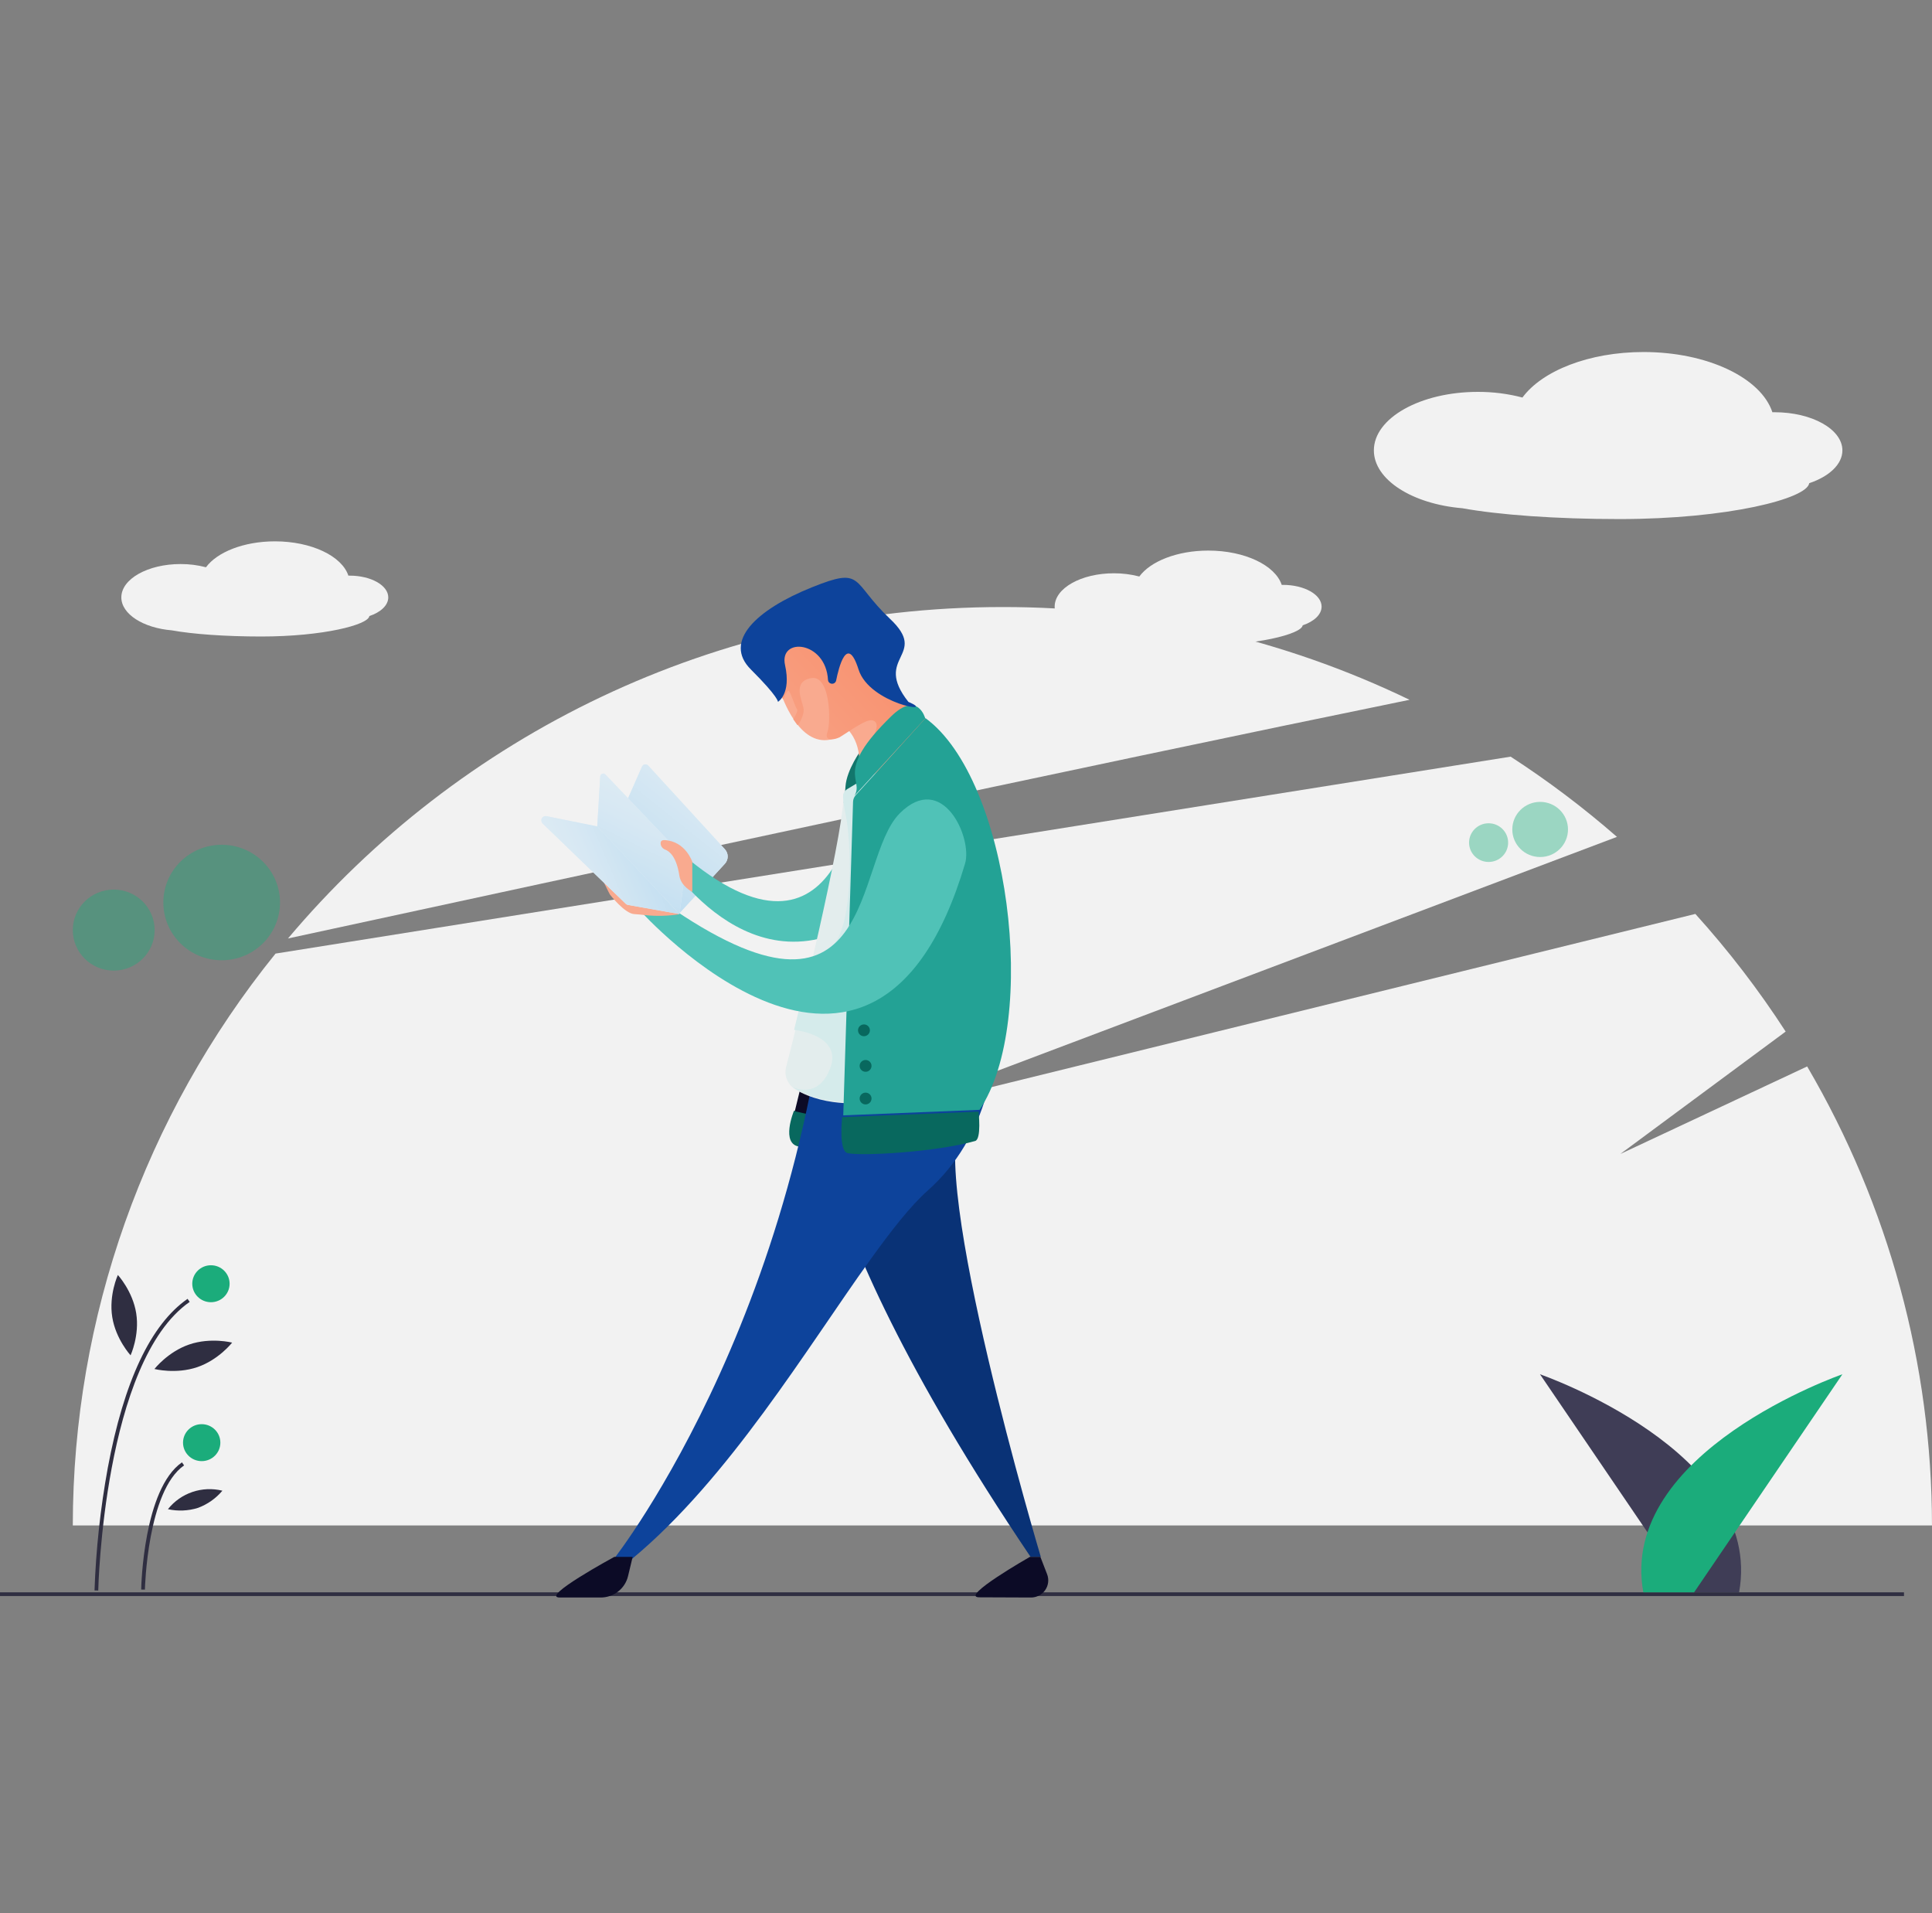 <?xml version="1.0" encoding="UTF-8"?>
<svg width="1010px" height="1000px" viewBox="0 0 1010 1000" version="1.1" xmlns="http://www.w3.org/2000/svg" xmlns:xlink="http://www.w3.org/1999/xlink">
    <rect x="0" y="0" width="1010" height="1000" fill="#808080" stroke="none"/>
    <!-- Generator: Sketch 54.1 (76490) - https://sketchapp.com -->
    <title>编组 39</title>
    <desc>Created with Sketch.</desc>
    <defs>
        <linearGradient x1="85.115%" y1="-11.417%" x2="12.425%" y2="105.676%" id="linearGradient-1">
            <stop stop-color="#DFECF4" offset="0%"></stop>
            <stop stop-color="#D7E8F3" offset="30%"></stop>
            <stop stop-color="#C1DEF1" offset="77%"></stop>
            <stop stop-color="#B4D8F0" offset="100%"></stop>
        </linearGradient>
        <linearGradient x1="96.564%" y1="16.959%" x2="-36.578%" y2="109.524%" id="linearGradient-2">
            <stop stop-color="#F78E6B" offset="0%"></stop>
            <stop stop-color="#F9AA8F" offset="100%"></stop>
        </linearGradient>
        <linearGradient x1="3.807%" y1="64.349%" x2="112.568%" y2="31.425%" id="linearGradient-3">
            <stop stop-color="#DFECF4" offset="0%"></stop>
            <stop stop-color="#D7E8F3" offset="30%"></stop>
            <stop stop-color="#C1DEF1" offset="77%"></stop>
            <stop stop-color="#B4D8F0" offset="100%"></stop>
        </linearGradient>
        <linearGradient x1="64.096%" y1="3.049%" x2="26.807%" y2="121.091%" id="linearGradient-4">
            <stop stop-color="#DFECF4" offset="0%"></stop>
            <stop stop-color="#D7E8F3" offset="30%"></stop>
            <stop stop-color="#C1DEF1" offset="77%"></stop>
            <stop stop-color="#B4D8F0" offset="100%"></stop>
        </linearGradient>
    </defs>
    <g id="上传" stroke="none" stroke-width="1" fill="none" fill-rule="evenodd">
        <g id="画板" transform="translate(-7169, -3725)">
            <g id="编组-39" transform="translate(7169, 3725)">
                <rect id="矩形复制-33" x="5" y="0" width="1000" height="1000"></rect>
                <g id="编组-260" transform="translate(0, 184)" fill-rule="nonzero">
                    <g id="编组-213复制">
                        <path d="M944.735,373.42 L847.028,419.19 L933.502,355.19 C919.448,333.476 903.659,312.912 886.287,293.694 L462.545,397.941 L845.304,253.423 C827.813,238.149 809.238,224.135 789.722,211.491 L144.038,314.431 C75.482,399.283 38.111,504.684 38.058,613.331 L1009.988,613.331 C1009.948,529.07 987.439,446.312 944.735,373.42 Z" id="路径" fill="#F2F2F2"></path>
                        <path d="M736.877,181.774 C670.585,149.771 597.78,133.188 524.023,133.291 C373.909,133.291 239.699,200.664 150.557,306.52 C303.205,273.415 568.977,216.109 736.877,181.774 Z" id="路径" fill="#F2F2F2"></path>
                        <ellipse id="椭圆形" fill="#1BAC7B" opacity="0.4" cx="805.15" cy="249.544" rx="14.56" ry="14.411"></ellipse>
                        <ellipse id="椭圆形" fill="#1BAC7B" opacity="0.4" cx="778.204" cy="256.426" rx="10.214" ry="10.109"></ellipse>
                        <ellipse id="椭圆形" fill="#1BAC7B" opacity="0.4" cx="115.884" cy="287.732" rx="30.493" ry="30.182"></ellipse>
                        <ellipse id="椭圆形" fill="#1BAC7B" opacity="0.4" cx="59.449" cy="302.147" rx="21.391" ry="21.172"></ellipse>
                        <rect id="矩形" fill="#2F2E41" x="0" y="648.292" width="995.362" height="1.932"></rect>
                        <path d="M882.595,648.292 L805.072,534.319 C805.072,534.319 922.474,574.885 909.15,648.292 L882.595,648.292 Z" id="路径" fill="#3F3D56"></path>
                        <path d="M885.637,648.292 L963.159,534.319 C963.159,534.319 845.758,574.885 859.082,648.292 L885.637,648.292 Z" id="路径" fill="#1BAC7B"></path>
                        <path d="M202.976,128.24 C202.976,121.965 193.936,116.878 182.784,116.878 C182.564,116.878 182.345,116.883 182.126,116.887 C178.762,106.681 162.86,98.951 143.747,98.951 C127.486,98.951 113.549,104.547 107.68,112.502 C103.344,111.367 98.876,110.8 94.39,110.818 C77.291,110.818 63.43,118.618 63.43,128.24 C63.43,136.981 74.869,144.216 89.781,145.469 C100.618,147.43 117.544,148.692 136.568,148.692 C168.865,148.692 192.498,142.594 193.09,138.01 C199.008,136.029 202.976,132.396 202.976,128.24 Z" id="路径" fill="#F2F2F2"></path>
                        <path d="M690.899,133.07 C690.899,126.794 681.859,121.707 670.707,121.707 C670.486,121.707 670.268,121.713 670.049,121.717 C666.685,111.51 650.783,103.78 631.67,103.78 C615.409,103.78 601.472,109.376 595.603,117.332 C591.267,116.196 586.798,115.63 582.313,115.648 C565.214,115.648 551.353,123.448 551.353,133.07 C551.353,141.81 562.791,149.046 577.704,150.298 C588.54,152.259 605.467,153.521 624.491,153.521 C656.788,153.521 680.42,147.423 681.013,142.84 C686.931,140.859 690.899,137.226 690.899,133.07 Z" id="路径" fill="#F2F2F2"></path>
                        <path d="M963.159,51.41 C963.159,40.395 947.292,31.466 927.718,31.466 C927.331,31.466 926.948,31.476 926.563,31.483 C920.659,13.567 892.746,1.42108547e-14 859.199,1.42108547e-14 C830.656,1.42108547e-14 806.193,9.822 795.892,23.786 C788.281,21.792 780.438,20.798 772.565,20.83 C742.552,20.83 718.222,34.521 718.222,51.41 C718.222,66.751 738.3,79.452 764.475,81.65 C783.496,85.093 813.206,87.308 846.598,87.308 C903.287,87.308 944.768,76.604 945.808,68.559 C956.196,65.082 963.159,58.705 963.159,51.41 Z" id="路径" fill="#F2F2F2"></path>
                        <path d="M51.36,647.345 L49.408,647.307 C50.163,625.829 52.478,604.432 56.336,583.282 C64.776,538.001 78.809,508.263 98.047,494.893 L99.167,496.474 C54.228,527.705 51.382,646.152 51.36,647.345 Z" id="路径" fill="#2F2E41"></path>
                        <path d="M75.756,646.883 L73.804,646.845 C73.846,644.706 75.066,594.288 95.119,580.352 L96.24,581.933 C76.996,595.306 75.765,646.369 75.756,646.883 Z" id="路径" fill="#2F2E41"></path>
                        <ellipse id="椭圆形" fill="#1BAC7B" cx="110.271" cy="486.991" rx="9.758" ry="9.659"></ellipse>
                        <ellipse id="椭圆形" fill="#1BAC7B" cx="105.438" cy="570.056" rx="9.758" ry="9.659"></ellipse>
                        <path d="M71.207,502.439 C73.041,514.034 68.261,524.404 68.261,524.404 C68.261,524.404 60.508,515.976 58.674,504.382 C56.84,492.787 61.62,482.417 61.62,482.417 C61.62,482.417 69.373,490.845 71.207,502.439 Z" id="路径" fill="#2F2E41"></path>
                        <path d="M103.105,530.598 C91.889,534.406 80.74,531.554 80.74,531.554 C80.74,531.554 87.773,522.529 98.989,518.721 C110.204,514.914 121.354,517.765 121.354,517.765 C121.354,517.765 114.32,526.791 103.105,530.598 Z" id="路径" fill="#2F2E41"></path>
                        <path d="M103.465,604.161 C98.389,605.739 92.983,605.97 87.789,604.83 C94.526,596.34 105.672,592.556 116.256,595.166 C112.862,599.221 108.451,602.322 103.465,604.161 L103.465,604.161 Z" id="路径" fill="#2F2E41"></path>
                    </g>
                    <g id="man-reading-guide复制" transform="translate(283, 118)">
                        <path d="M55.854,98.157 L95.955,141.901 C97.917,144.039 97.917,147.322 95.955,149.46 L71.83,175.736 L37.022,134.139 L52.626,98.684 C52.893,98.082 53.447,97.656 54.097,97.549 C54.748,97.443 55.408,97.671 55.854,98.157 Z" id="路径" fill="#DFECF4"></path>
                        <path d="M55.854,98.157 L95.955,141.901 C97.917,144.039 97.917,147.322 95.955,149.46 L71.83,175.736 L37.022,134.139 L52.626,98.684 C52.893,98.082 53.447,97.656 54.097,97.549 C54.748,97.443 55.408,97.671 55.854,98.157 Z" id="路径" fill="url(#linearGradient-1)"></path>
                        <path d="M166.442,105.852 C166.442,105.852 158.714,217.802 72.876,143.699 L67.224,150.138 C67.224,150.138 119.152,230.848 186.839,163.208 C254.526,95.567 177.311,105.744 166.442,105.852 Z" id="路径" fill="#50C2B7"></path>
                        <path d="M167.305,89.799 C167.305,89.799 159.59,100.289 159.003,109.069 C158.417,117.849 157.831,117.801 157.831,117.801 L168.548,110.731" id="路径" fill="#12766C"></path>
                        <path d="M113.015,27.225 L118.839,53.755 C120.225,54.122 121.727,54.442 123.346,54.713 C124.056,57.272 124.907,59.79 125.896,62.256 C130.596,74.132 141.906,94.426 160.696,79.783 C174.991,96.545 157.639,128.212 157.639,128.212 C192.681,153.198 204.596,77.125 204.596,77.125 C200.971,73.761 197.841,70.924 195.158,68.613 L195.013,68.493 L195.013,68.493 C192.017,65.931 189.685,64.052 188.21,62.89 C182.422,57.754 175.341,50.427 175.486,45.411 C176.381,13.013 159.633,18.006 133.968,12.091 C122.367,9.422 129.448,17.862 116.688,25.357 C115.502,26.05 114.275,26.674 113.015,27.225 L113.015,27.225 Z" id="路径" fill="#F9AA8F"></path>
                        <path d="M202.647,75.617 C199.879,73.033 197.365,70.787 195.201,68.903 L195.056,68.783 L195.056,68.783 C192.059,66.198 189.726,64.302 188.251,63.131 C182.462,57.951 175.379,50.56 175.524,45.501 C175.634,42.402 175.529,39.299 175.21,36.214 L174.303,35.333 L117.494,26.071 L113.989,31.577 L118.824,53.929 C120.21,54.3 121.713,54.622 123.332,54.895 C124.042,57.476 124.894,60.016 125.883,62.503 L126.366,63.711 C127.06,62.064 127.922,60.494 128.941,59.025 C129.847,58.12 132.724,67.78 133.63,68.686 C134.537,69.592 131.696,73.878 131.696,73.915 L131.757,74.011 C132.011,74.386 133.159,76.004 133.667,76.716 L133.872,76.982 C134.235,77.38 137.8,71.777 137.027,67.973 C136.253,64.17 131.14,54.135 141.1,52.432 C151.06,50.729 151.507,75.231 149.561,80.641 C147.845,85.35 152.45,84.735 154.964,83.769 L155.653,83.467 L155.725,83.467 L156.003,83.322 C158.143,82.114 167.293,75.521 171.16,74.627 C175.028,73.734 177.567,76.946 172.369,84.493 C167.172,92.04 198.961,87.452 198.961,87.452 L202.647,75.617 Z" id="路径" fill="url(#linearGradient-2)"></path>
                        <path d="M143.193,252.016 C143.193,252.016 124.225,316.559 255.746,511.757 L261.103,511.757 C261.103,511.757 201.251,311.317 219.893,281.463 L143.193,252.016 Z" id="路径" fill="#093276"></path>
                        <path d="M132.035,278.668 C132.035,278.668 124.84,296.151 135.07,297.35 C145.301,298.549 150.037,277.121 150.037,277.121" id="路径" fill="#08685E"></path>
                        <polyline id="路径" fill="#0C0B26" points="135.441 266.758 132.5 278.843 146.338 281.949 148.088 256.844"></polyline>
                        <path d="M232.706,270.182 C227.235,289.072 217.6,306.391 202.07,320.22 C192.859,328.412 182.8,341.366 171.809,356.658 C139.019,402.307 98.094,470.744 47.522,512.723 L37.996,512.723 C37.996,512.723 147.129,374.061 153.834,153.793 C153.834,153.793 183.224,109.631 208.945,92.696 C208.945,92.684 254.724,194.044 232.706,270.182 Z" id="路径" fill="#0D439B"></path>
                        <path d="M160.082,300.713 C167.331,302.413 206.847,300.118 226.792,294.376 C230.199,293.39 228.556,279.053 228.556,279.053 L157.28,281.918 C157.28,281.918 155.25,299.583 160.082,300.713 Z" id="路径" fill="#08685E"></path>
                        <path d="M171.992,274.185 C171.992,274.185 149.293,277.607 132.593,267.27 C128.65,264.781 126.789,260.057 127.99,255.588 C134.755,229.836 156.531,139.625 158.013,115.314 C158.116,113.49 159.138,111.84 160.734,110.919 C169.065,106.117 194.401,90.666 198.518,77.147 C203.473,60.916 191.559,278.087 191.559,278.087 L171.992,274.185 Z" id="路径" fill="#E3EDED"></path>
                        <path d="M171.398,273.569 L179.514,275.19 L191.93,247.286 L172.492,201.06 L172.832,102.351 C167.657,105.881 162.943,108.691 160.149,110.3 C159.755,110.527 159.392,110.801 159.067,111.116 L158.849,111.357 L158.727,111.489 C158.329,111.953 158.013,112.481 157.792,113.05 C157.609,114.634 157.792,117.78 159.128,124.036 C162.02,137.628 163.222,180.468 152.774,191.502 C147.623,196.917 142.144,205.286 137.904,212.394 L137.807,212.779 L137.26,215.06 L137.09,215.78 L136.397,218.662 L136.276,219.178 L135.669,221.688 L135.559,222.144 L134.891,224.905 L134.891,224.966 C133.919,228.976 132.996,232.782 132.121,236.312 C132.121,236.312 157.767,238.881 150.964,256.496 C145.631,270.303 135.632,267.998 131.526,266.353 L131.975,266.653 C133.02,267.302 134.089,267.854 135.17,268.43 C151.438,276.571 171.398,273.569 171.398,273.569 Z" id="路径" fill="#D5EBEB"></path>
                        <path d="M200.833,73.384 C244.737,105.381 260.402,231.653 229.083,278.097 L157.831,280.984 L162.956,117.096 C162.994,115.823 163.485,114.605 164.34,113.658 L200.833,73.384 Z" id="路径" fill="#23A295"></path>
                        <path d="M187.35,123.135 C162.732,147.772 176.468,248.633 64.247,169.942 L51.636,173.978 C51.636,173.978 173.76,310.267 221.509,149.401 C225.523,135.927 209.695,100.774 187.35,123.135 Z" id="路径" fill="#50C2B7"></path>
                        <path d="M72.096,175.858 L72.096,175.858 C66.357,176.77 60.529,176.943 54.749,176.372 C52.678,176.115 50.427,175.882 48.547,175.784 C43.555,175.515 35.881,165.598 35.881,165.598 C35.881,165.598 29.991,154.701 31.392,154.493" id="路径" fill="#F9AA8F"></path>
                        <path d="M200.699,73.513 C200.699,73.513 196.888,58.841 182.971,72.324 C152.703,101.728 168.983,105.235 163.676,113.938 L200.699,73.513 Z" id="路径" fill="#23A295"></path>
                        <ellipse id="椭圆形" fill="#08685E" transform="translate(168.651, 236.533) rotate(-8.58) translate(-168.651, -236.533) " cx="168.651" cy="236.533" rx="3.107" ry="3.083"></ellipse>
                        <ellipse id="椭圆形" fill="#08685E" transform="translate(169.507, 272.194) rotate(-8.58) translate(-169.507, -272.194) " cx="169.507" cy="272.194" rx="3.107" ry="3.083"></ellipse>
                        <ellipse id="椭圆形" fill="#08685E" transform="translate(169.505, 255.126) rotate(-8.58) translate(-169.505, -255.126) " cx="169.505" cy="255.126" rx="3.107" ry="3.083"></ellipse>
                        <path d="M30.756,130.269 L72.096,175.736 L45.345,171 C44.894,170.93 44.475,170.724 44.144,170.409 L0.689,128.437 C-0.031,127.742 -0.207,126.653 0.258,125.766 C0.723,124.878 1.717,124.405 2.696,124.605 L30.756,130.269 Z" id="路径" fill="#DFECF4"></path>
                        <path d="M30.756,130.269 L72.096,175.736 L45.345,171 C44.894,170.93 44.475,170.724 44.144,170.409 L0.689,128.437 C-0.031,127.742 -0.207,126.653 0.258,125.766 C0.723,124.878 1.717,124.405 2.696,124.605 L30.756,130.269 Z" id="路径" fill="url(#linearGradient-3)"></path>
                        <path d="M33.479,102.826 L75.993,147.412 L72.216,175.736 L29.228,129.966 L30.799,103.792 C30.841,103.182 31.242,102.654 31.822,102.445 C32.402,102.236 33.052,102.385 33.479,102.826 Z" id="路径" fill="#DFECF4"></path>
                        <path d="M33.479,102.826 L75.993,147.412 L72.216,175.736 L29.228,129.966 L30.799,103.792 C30.841,103.182 31.242,102.654 31.822,102.445 C32.402,102.236 33.052,102.385 33.479,102.826 Z" id="路径" fill="url(#linearGradient-4)"></path>
                        <path d="M78.915,148.469 C78.915,148.469 75.405,137.69 64.44,137.119 C62.685,137.024 62.287,137.964 62.361,139.022 C62.491,140.407 63.432,141.602 64.788,142.104 C66.892,142.901 70.638,145.673 72.144,155.654 C73.003,161.329 78.915,164.149 78.915,164.149 L78.915,148.469 Z" id="路径" fill="#F9AA8F"></path>
                        <path d="M47.739,511.757 L45.302,521.91 C43.71,528.415 37.808,532.998 31.022,533 L9.626,533 C-1.011,533 38.15,511.757 38.15,511.757 L47.739,511.757 Z" id="路径" fill="#0C0B26"></path>
                        <path d="M260.89,511.757 L264.397,520.816 C265.471,523.586 265.095,526.704 263.394,529.143 C261.693,531.582 258.887,533.026 255.901,533 C247.551,533 236.882,532.891 228.907,532.891 C218.311,532.891 255.404,511.757 255.404,511.757 L260.89,511.757 Z" id="路径" fill="#0C0B26"></path>
                        <path d="M191.873,64.853 C173.032,40.997 202.991,40.997 182.295,21.476 C161.599,1.954 168.879,-6.061 141.289,5.039 C112.338,16.692 94.89,33.306 109.534,47.914 C124.178,62.522 123.684,64.853 123.684,64.853 C123.684,64.853 130.759,60.768 127.402,45.631 C124.117,30.879 148.712,32.861 149.855,53.392 C149.902,54.312 150.547,55.093 151.443,55.314 L151.503,55.314 C152.068,55.461 152.668,55.369 153.162,55.06 C153.656,54.75 154.001,54.251 154.114,53.68 C155.426,47.085 159.842,29.077 165.822,47.914 C171.574,66.126 207.635,71.496 191.873,64.853 Z" id="路径" fill="#0D439B"></path>
                    </g>
                </g>
            </g>
        </g>
    </g>
</svg>